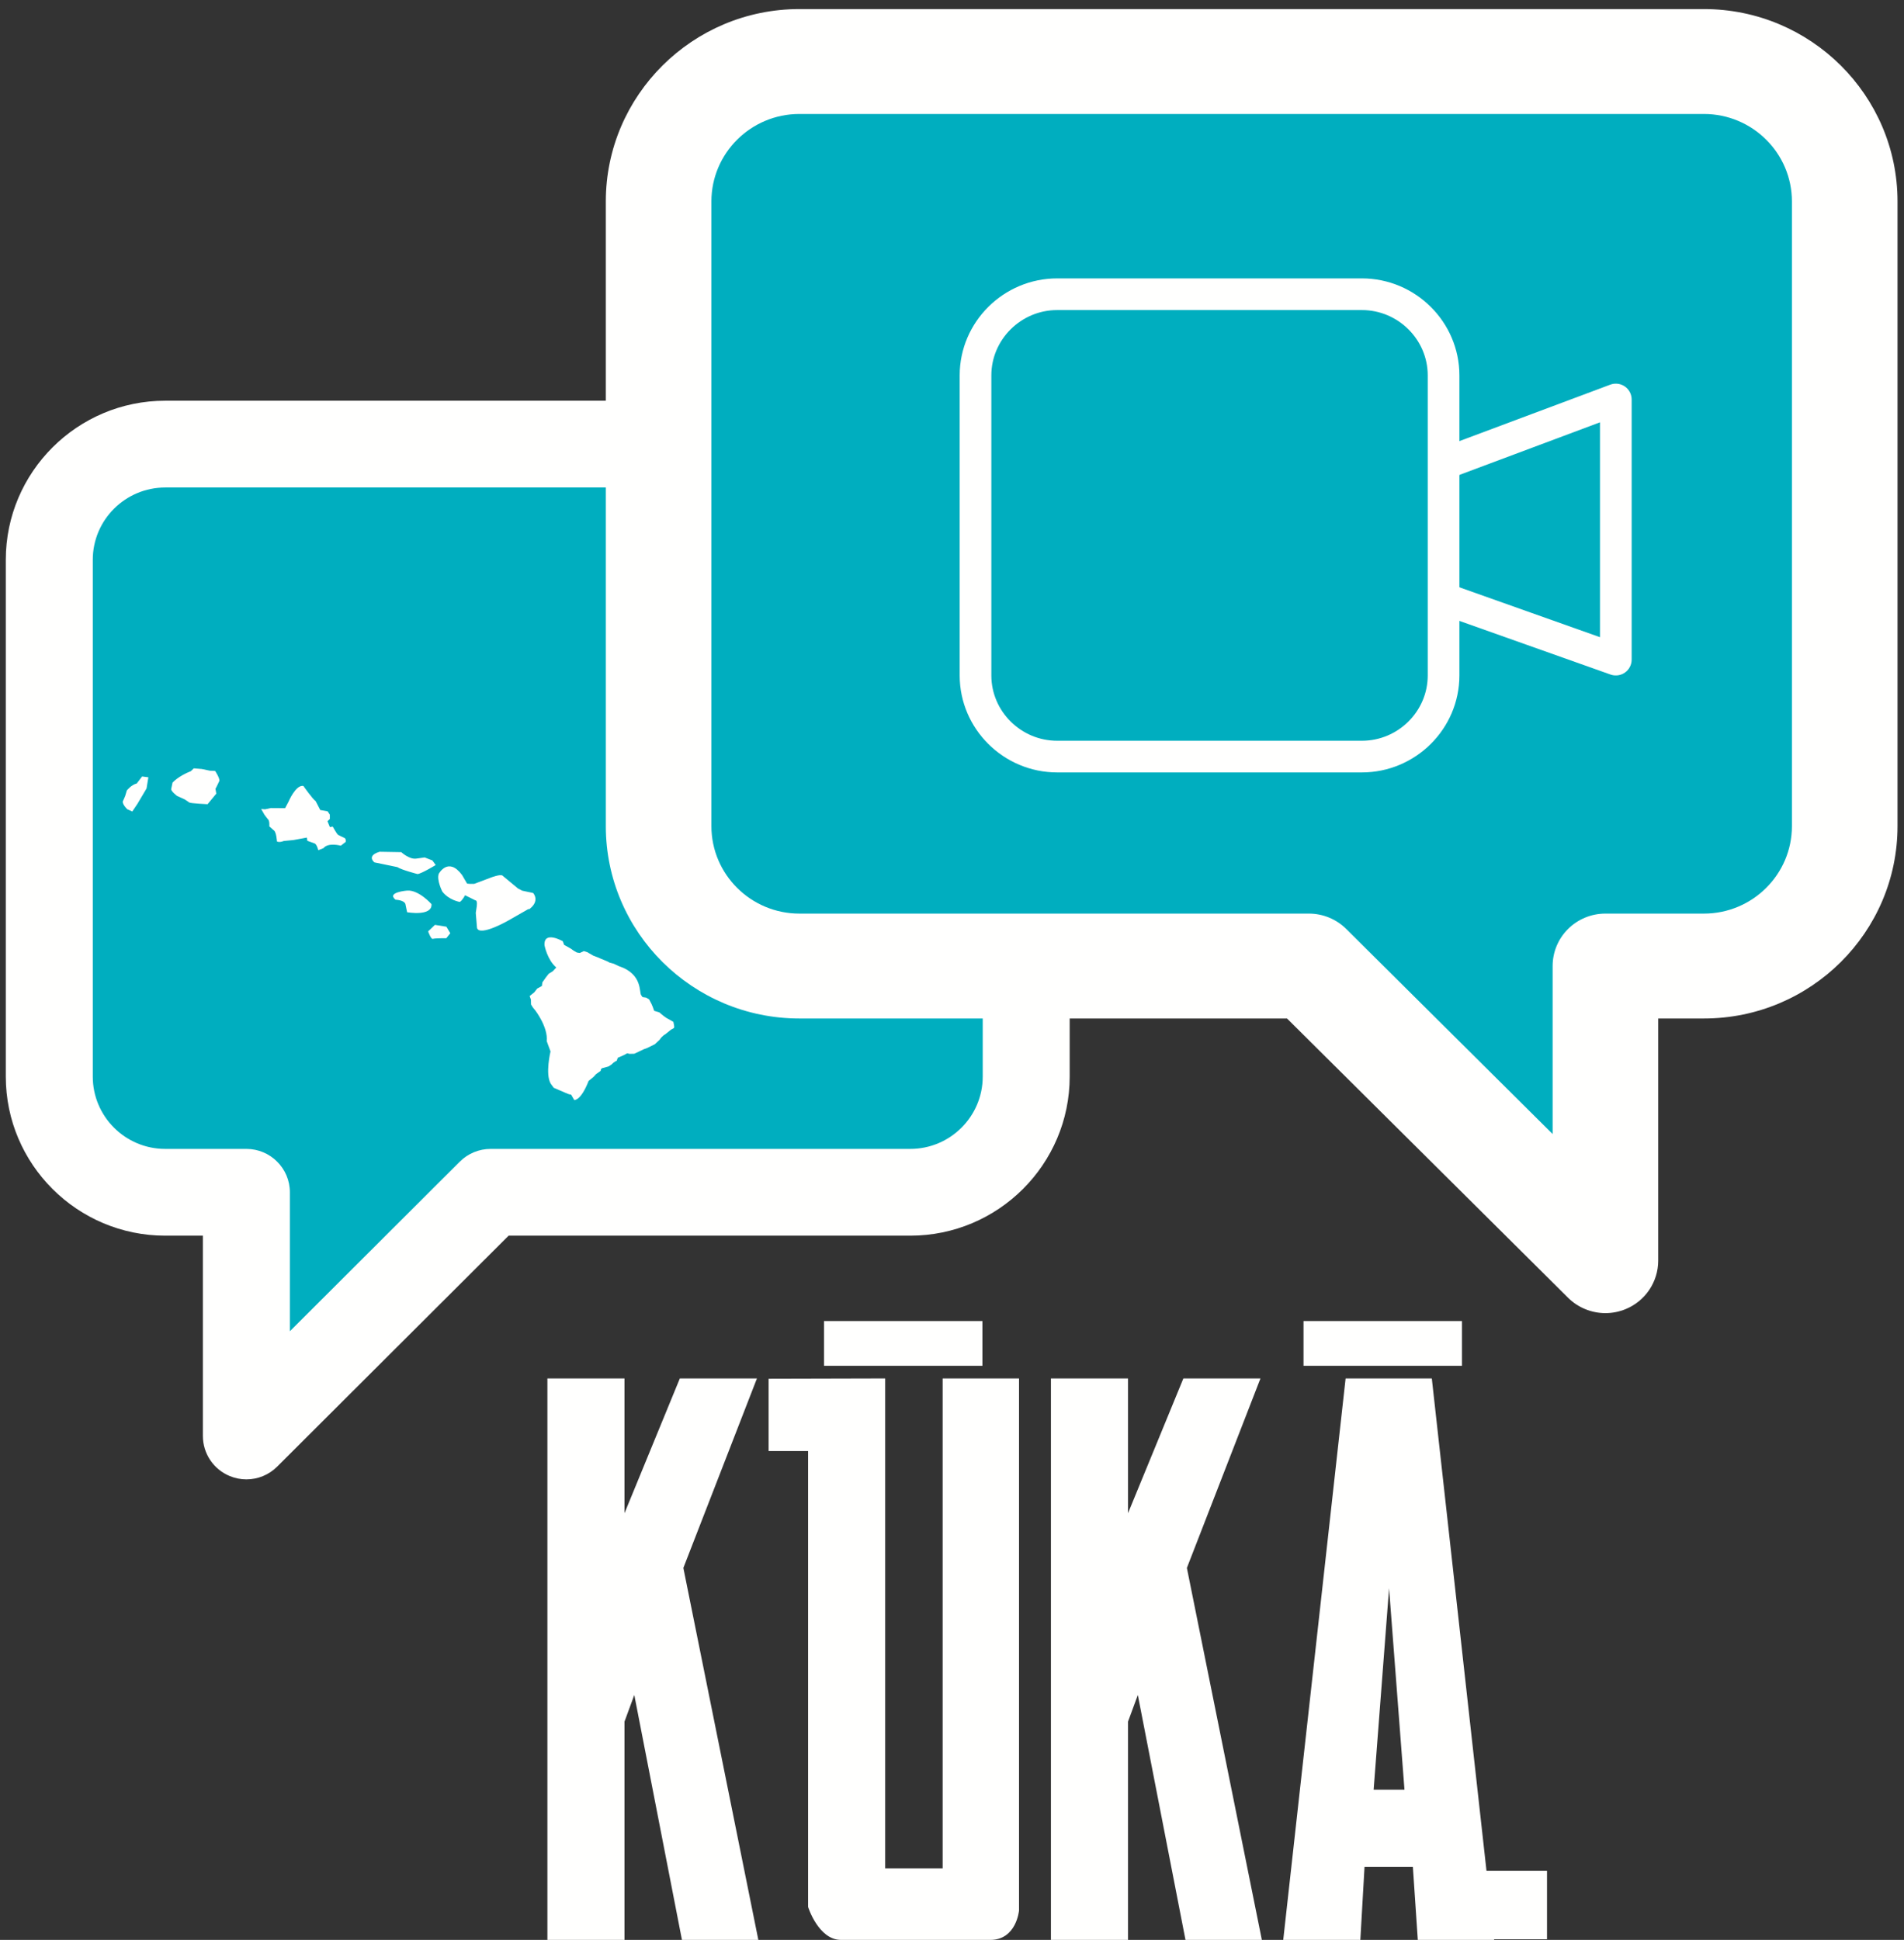 <?xml version="1.0" encoding="UTF-8"?>
<svg width="160px" height="163px" viewBox="0 0 160 163" version="1.1" xmlns="http://www.w3.org/2000/svg" xmlns:xlink="http://www.w3.org/1999/xlink">
    <rect x="0" y="0" width="160" height="163" fill="#333333" stroke="none"/>
    <title>logo</title>
    <g id="Symbols" stroke="none" stroke-width="1" fill="none" fill-rule="evenodd">
        <g id="logo">
            <path d="M13.734,36 L76.266,36 C81.62,36 86,40.411 86,45.799 L86,89.564 C86,94.953 81.62,99.363 76.266,99.363 L41.044,99.363 L20.544,120 L20.544,99.363 L13.734,99.363 C8.381,99.363 4,94.953 4,89.564 L4,45.799 C4,40.411 8.381,36 13.734,36" id="Fill-153" fill="#00AEBF"></path>
            <path d="M105.921,115.822 L99.444,115.822 L94.792,127.145 L94.792,115.822 L88.313,115.822 L88.313,163 L94.792,163 L94.792,144.659 L95.616,142.419 L99.621,163 L106.038,163 L99.738,131.745 L105.921,115.822 Z M79.214,156.984 L74.385,156.984 L74.385,115.822 L64.589,115.847 L64.589,121.924 L67.907,121.924 L67.907,160.228 C67.907,160.228 68.771,163 70.675,163 L83.219,163 C85.42,163 85.633,160.523 85.633,160.523 L85.633,115.822 L79.214,115.822 L79.214,156.984 Z M115.432,150.38 L116.728,133.454 L118.023,150.38 L115.432,150.38 Z M130,157.191 L124.915,157.191 L120.32,115.822 L113.077,115.822 L107.835,163 L114.314,163 L114.666,156.867 L118.729,156.867 L119.143,163 L125.56,163 L125.555,162.944 L130,162.944 L130,157.191 Z M109.54,114.761 L122.853,114.761 L122.853,111 L109.54,111 L109.54,114.761 Z M69.243,114.761 L82.556,114.761 L82.556,111 L69.243,111 L69.243,114.761 Z M63.609,115.822 L57.13,115.822 L52.479,127.145 L52.479,115.822 L46,115.822 L46,163 L52.479,163 L52.479,144.659 L53.302,142.419 L57.307,163 L63.726,163 L57.425,131.745 L63.609,115.822 Z" id="Fill-123" fill="#FFFFFE"></path>
            <g id="Group-203" transform="translate(0, 5)">
                <path d="M13.887,35.962 C10.528,35.962 7.796,38.687 7.796,42.038 L7.796,85.46 C7.796,88.81 10.528,91.537 13.887,91.537 L20.704,91.537 C22.722,91.537 24.359,93.168 24.359,95.183 L24.359,106.857 L38.644,92.603 C39.33,91.919 40.259,91.537 41.228,91.537 L76.491,91.537 C79.85,91.537 82.582,88.81 82.582,85.46 L82.582,42.038 C82.582,38.687 79.85,35.962 76.491,35.962 L13.887,35.962 Z M19.307,119.025 C17.94,118.462 17.05,117.133 17.05,115.658 L17.05,98.827 L13.887,98.827 C6.498,98.827 0.487,92.83 0.487,85.46 L0.487,42.038 C0.487,34.667 6.498,28.67 13.887,28.67 L76.491,28.67 C83.879,28.67 89.89,34.667 89.89,42.038 L89.89,85.46 C89.89,92.83 83.879,98.827 76.491,98.827 L42.742,98.827 L23.288,118.236 C22.59,118.934 21.655,119.304 20.703,119.304 C20.233,119.304 19.758,119.212 19.307,119.025 L19.307,119.025 Z" id="Fill-199" fill="#FFFFFE"></path>
                <path d="M143.374,0.2 L67.731,0.2 C61.255,0.2 55.956,5.485 55.956,11.947 L55.956,64.41 C55.956,70.872 61.255,76.157 67.731,76.157 L110.339,76.157 L135.136,100.899 L135.136,76.157 L143.374,76.157 C149.85,76.157 155.149,70.872 155.149,64.41 L155.149,11.947 C155.149,5.485 149.85,0.2 143.374,0.2" id="Fill-201" fill="#00AEBF"></path>
            </g>
            <g id="Group-272" transform="translate(10, 0)">
                <path d="M57.176,9.577 C53.099,9.577 49.782,12.872 49.782,16.923 L49.782,69.419 C49.782,73.468 53.099,76.765 57.176,76.765 L99.989,76.765 C101.167,76.765 102.296,77.228 103.128,78.056 L120.473,95.287 L120.473,81.172 C120.473,78.738 122.457,76.765 124.909,76.765 L133.187,76.765 C137.264,76.765 140.581,73.468 140.581,69.419 L140.581,16.923 C140.581,12.872 137.264,9.577 133.187,9.577 L57.176,9.577 Z M124.911,110.335 C123.755,110.335 122.621,109.886 121.772,109.045 L98.153,85.579 L57.176,85.579 C48.206,85.579 40.909,78.329 40.909,69.419 L40.909,16.923 C40.909,8.012 48.206,0.762 57.176,0.762 L133.187,0.762 C142.157,0.762 149.455,8.012 149.455,16.923 L149.455,69.419 C149.455,78.329 142.157,85.579 133.187,85.579 L129.345,85.579 L129.345,105.927 C129.345,107.709 128.264,109.318 126.606,109.999 C126.058,110.224 125.481,110.335 124.911,110.335 L124.911,110.335 Z" id="Fill-250" fill="#FFFFFE"></path>
                <path d="M111.308,56.754 C111.308,60.505 108.218,63.573 104.443,63.573 L78.84,63.573 C75.064,63.573 71.976,60.505 71.976,56.754 L71.976,31.542 C71.976,27.793 75.064,24.723 78.84,24.723 L104.443,24.723 C108.218,24.723 111.308,27.793 111.308,31.542 L111.308,56.754 Z" id="Stroke-252" stroke="#FFFFFE" stroke-width="2.661"></path>
                <polyline id="Stroke-254" stroke="#FFFFFE" stroke-width="2.661" stroke-linejoin="round" points="111.64 38.858 125.783 33.567 125.783 55.424 111.116 50.219"></polyline>
                <g id="Group" transform="translate(0.317, 64.56)" fill="#FFFFFE">
                    <path d="M26.232,13.152 L25.661,13.7 C25.661,13.7 25.903,14.391 26.06,14.328 C26.215,14.268 27.189,14.273 27.189,14.273 L27.522,13.854 L27.195,13.306 L26.232,13.152 Z" id="Fill-256"></path>
                    <path d="M23.886,10.272 C23.886,10.272 22.125,10.409 22.925,11.04 C22.925,11.04 23.614,11.057 23.749,11.392 L23.894,12.089 C23.894,12.089 26.017,12.467 25.944,11.41 C25.944,11.41 24.866,10.189 23.886,10.272" id="Fill-258"></path>
                    <path d="M21.146,7.901 C21.146,7.901 20.436,7.357 21.58,7.009 L23.404,7.041 C23.404,7.041 24.065,7.659 24.65,7.586 L25.371,7.487 L26.019,7.738 L26.298,8.123 C26.298,8.123 25.077,8.867 24.764,8.881 C24.764,8.881 23.413,8.529 23.076,8.3 L21.146,7.901 Z" id="Fill-260"></path>
                    <path d="M34.133,11.795 L32.391,12.791 C32.391,12.791 30.009,14.157 29.769,13.415 L29.664,12.145 L29.736,11.671 C29.736,11.671 29.842,11.081 29.631,11.093 L28.762,10.662 C28.762,10.662 28.545,11.093 28.322,11.225 C28.322,11.225 27.426,11.091 26.852,10.354 C26.852,10.354 26.36,9.38 26.556,8.858 C26.556,8.858 27.344,7.393 28.51,8.96 L28.934,9.686 L29.204,9.708 L29.537,9.704 L30.971,9.164 C30.971,9.164 31.689,8.892 31.892,9 L33.219,10.099 L33.566,10.279 L34.485,10.475 C34.485,10.475 35.122,11.157 34.095,11.881" id="Fill-262"></path>
                    <path d="M11.956,3.443 L12.443,3.337 L13.642,3.345 L13.928,2.803 C13.928,2.803 14.528,1.365 15.177,1.478 C15.177,1.478 15.952,2.583 16.209,2.753 L16.596,3.501 L17.214,3.612 L17.4,3.893 L17.401,4.253 L17.203,4.443 L17.403,4.935 L17.646,4.896 C17.646,4.896 17.983,5.519 18.097,5.588 C18.21,5.656 18.442,5.765 18.615,5.84 C18.787,5.914 18.737,6.176 18.737,6.176 L18.322,6.499 C18.322,6.499 17.266,6.204 16.864,6.706 L16.432,6.879 C16.432,6.879 16.319,6.425 16.149,6.32 L15.509,6.088 L15.472,5.817 L14.346,6.024 L13.531,6.103 C13.531,6.103 13.189,6.254 12.957,6.146 C12.957,6.146 12.909,5.308 12.679,5.199 L12.315,4.872 C12.315,4.872 12.357,4.37 12.187,4.266 L11.916,3.916 L11.63,3.416 L11.956,3.443 Z" id="Fill-264"></path>
                    <path d="M0.384,3.441 C0.384,3.441 -0.155,2.944 0.044,2.686 L0.201,2.323 L0.341,1.856 C0.341,1.856 0.709,1.385 1.173,1.272 L1.626,0.681 L2.152,0.752 L1.997,1.692 L1.231,2.984 L0.799,3.625 L0.384,3.441 Z" id="Fill-266"></path>
                    <path d="M5.211,2.613 L4.557,2.316 C4.557,2.316 4.052,1.93 4.067,1.743 L4.182,1.198 C4.182,1.198 4.662,0.651 5.723,0.237 L5.97,1.17716782e-14 L6.642,0.056 L7.324,0.199 L7.758,0.217 C7.758,0.217 8.129,0.765 8.123,1.04 C8.123,1.04 7.848,1.638 7.788,1.721 L7.859,2.124 L7.124,3.014 C7.124,3.014 5.705,2.949 5.591,2.869 L5.211,2.613 Z" id="Fill-268"></path>
                    <path d="M37.086,14.832 L36.979,14.529 C36.979,14.529 35.36,13.596 35.44,14.868 C35.44,14.868 35.667,16.088 36.43,16.734 L36.139,17.047 L35.795,17.259 L35.552,17.57 L35.261,17.984 L35.218,18.291 L34.825,18.505 L34.583,18.816 L34.191,19.133 L34.298,19.434 L34.306,19.843 L34.463,20.093 L34.668,20.345 C34.668,20.345 35.748,21.747 35.627,22.923 L35.945,23.785 C35.945,23.785 35.49,25.68 35.958,26.487 L36.215,26.84 L36.771,27.08 L37.224,27.274 C37.528,27.419 37.676,27.416 37.676,27.416 L37.936,27.87 C37.936,27.87 38.488,27.96 39.147,26.261 L39.539,25.945 L39.784,25.685 L40.159,25.421 C40.153,25.166 40.421,25.161 40.421,25.161 L40.816,25.049 L41.063,24.891 C41.307,24.631 41.505,24.575 41.505,24.575 L41.598,24.318 L42.092,24.103 L42.389,23.944 L42.589,23.99 L42.989,23.98 L43.778,23.604 L44.075,23.496 L44.717,23.177 L45.109,22.809 C45.349,22.446 45.597,22.34 45.597,22.34 L45.989,22.024 C46.233,21.813 46.386,21.913 46.328,21.608 L46.271,21.305 L46.018,21.157 L45.664,20.962 C45.309,20.713 45.105,20.514 45.105,20.514 L44.652,20.372 L44.545,20.069 L44.44,19.815 L44.23,19.413 L43.978,19.265 L43.678,19.22 L43.573,19.07 C43.369,18.871 43.731,17.282 41.67,16.614 L41.265,16.419 L40.915,16.326 C40.915,16.326 40.763,16.227 40.509,16.131 C40.258,16.035 39.937,15.889 39.937,15.889 L39.552,15.745 C39.199,15.549 39.047,15.45 39.047,15.45 L38.745,15.355 C38.745,15.355 39.09,15.195 38.745,15.355 L38.4,15.516 C38.4,15.516 38.65,15.561 38.4,15.516 L38.148,15.47 C38.148,15.47 38.503,15.667 38.148,15.47 C37.795,15.276 37.693,15.175 37.693,15.175 L37.439,15.027 L37.086,14.832 Z" id="Fill-270"></path>
                </g>
            </g>
        </g>
    </g>
</svg>
